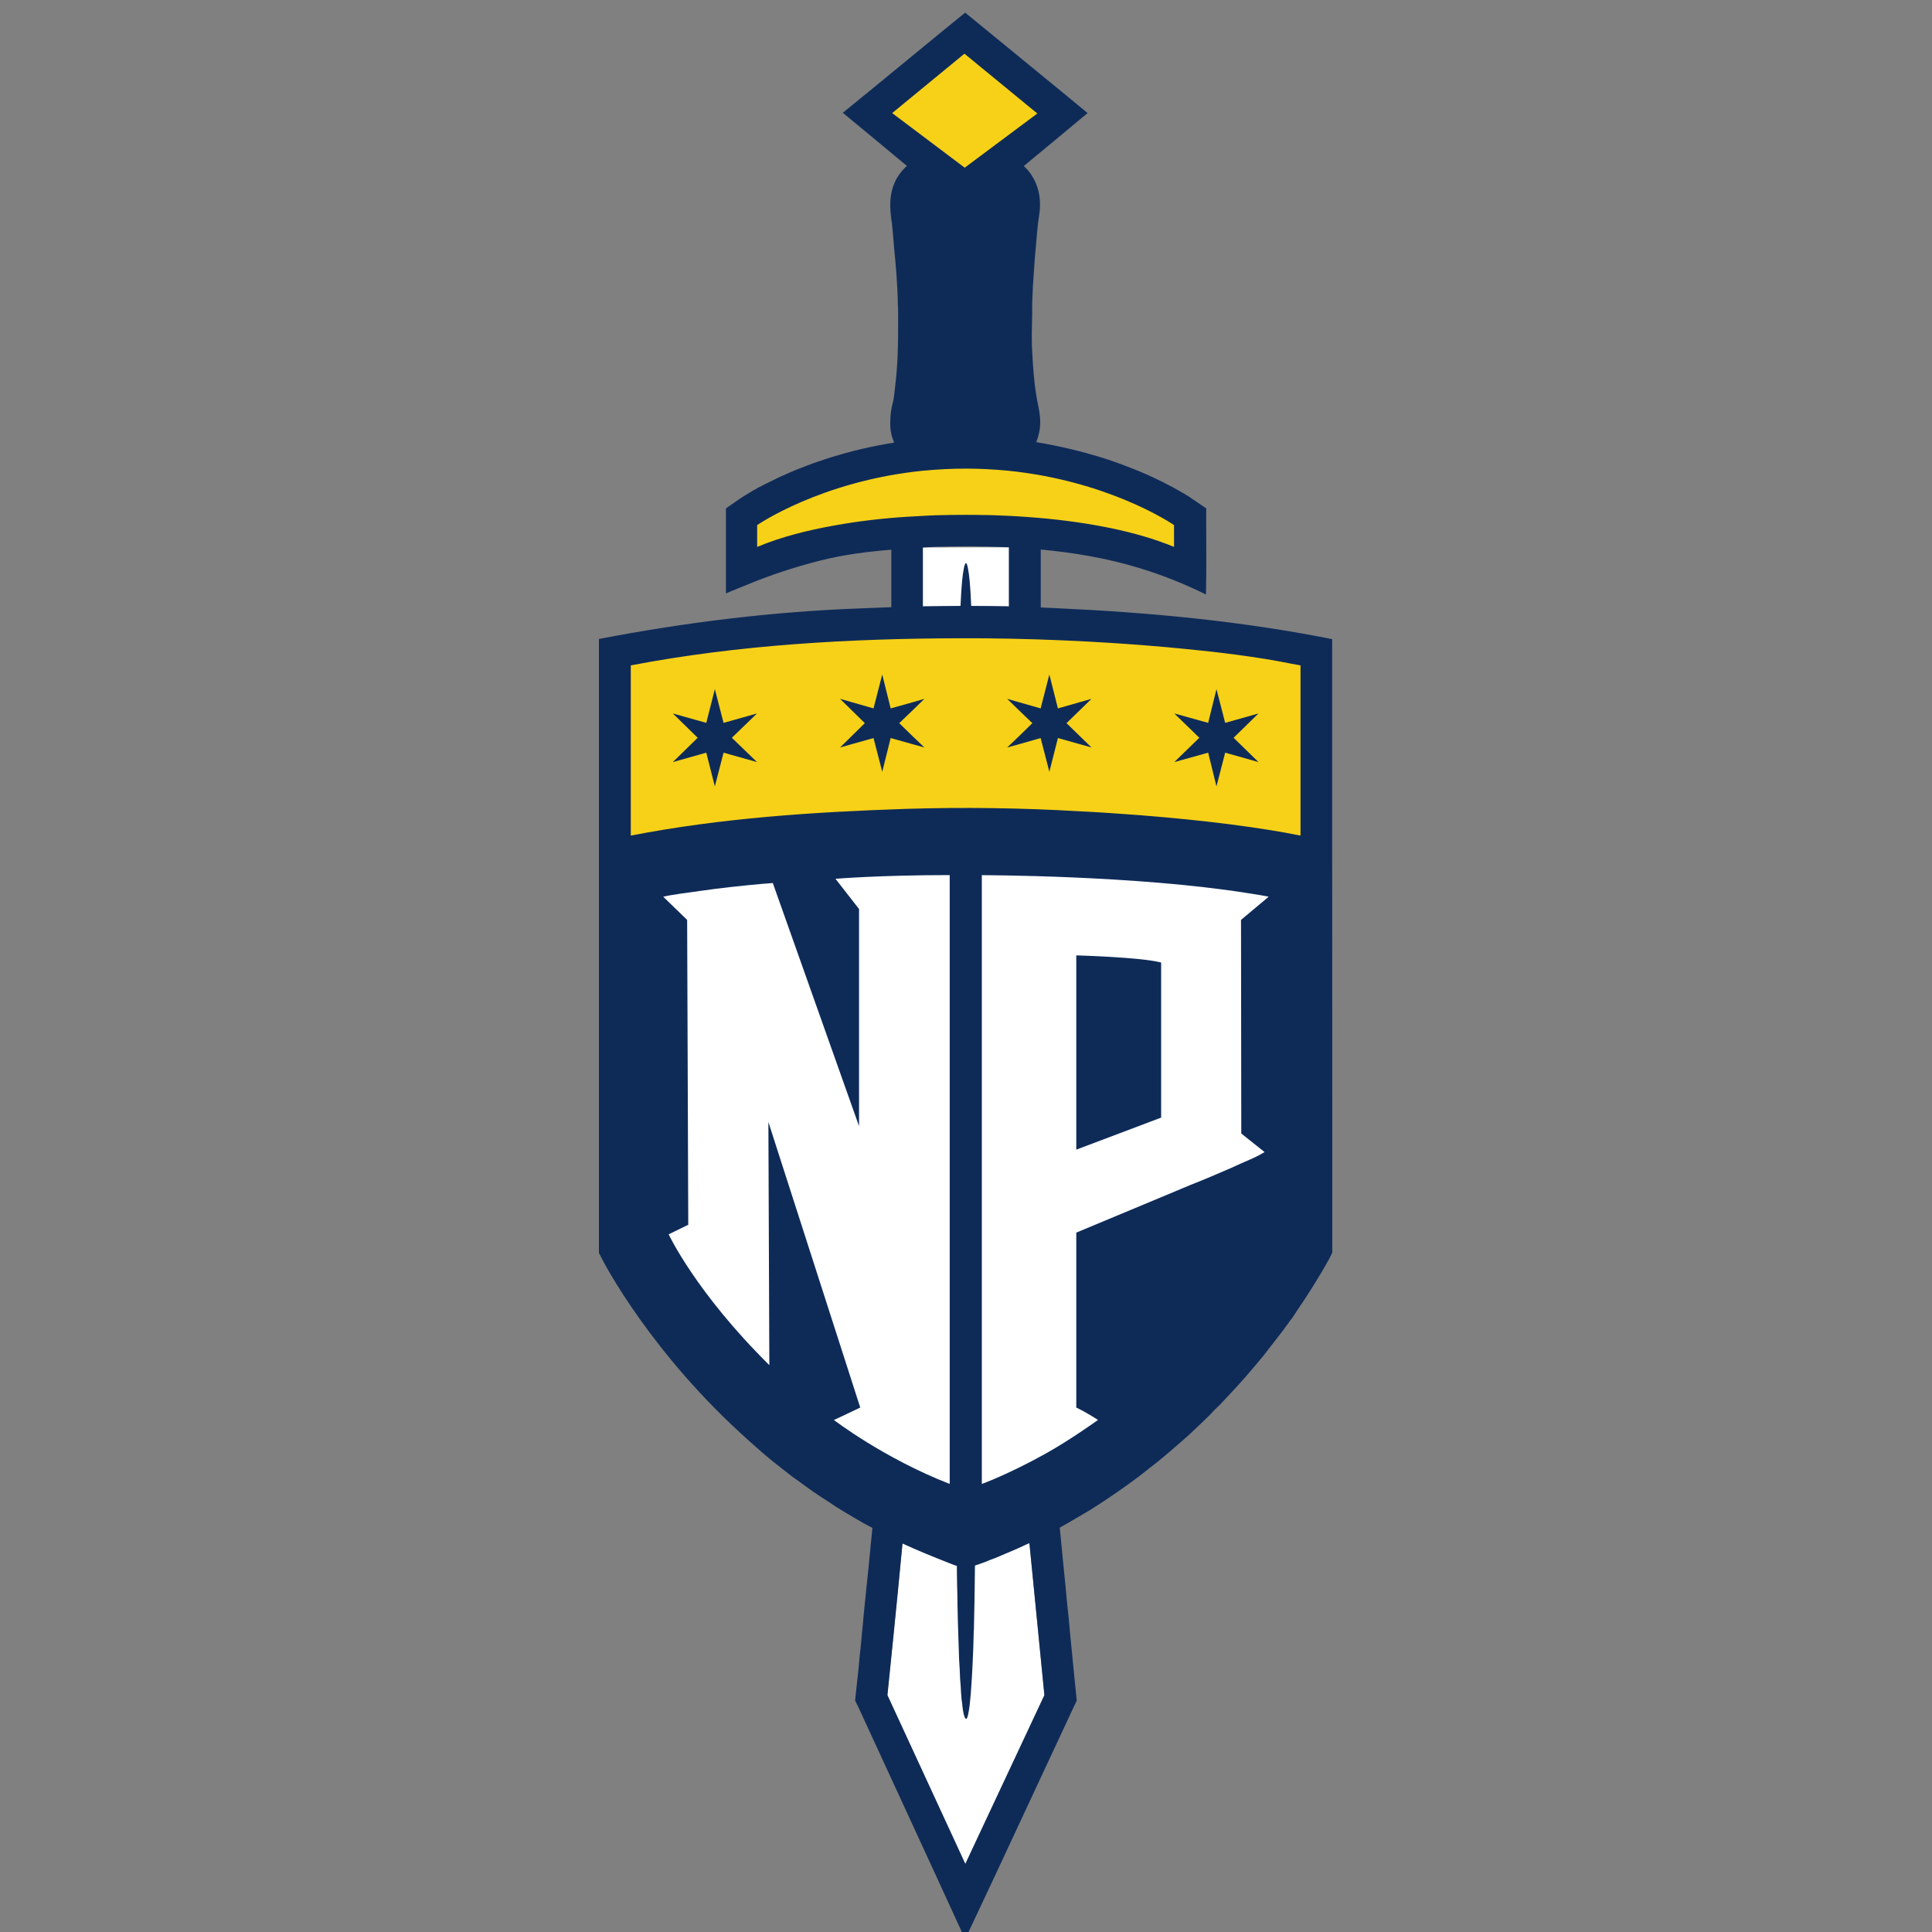 <?xml version="1.0" encoding="UTF-8"?>
<svg width="200px" height="200px" viewBox="0 0 200 200" version="1.1" xmlns="http://www.w3.org/2000/svg" xmlns:xlink="http://www.w3.org/1999/xlink">
    <rect x="0" y="0" width="200" height="200" fill="#808080" stroke="none"/>
    <!-- Generator: Sketch 54.1 (76490) - https://sketchapp.com -->
    <title>north-park</title>
    <desc>Created with Sketch.</desc>
    <g id="north-park" stroke="none" stroke-width="1" fill="none" fill-rule="evenodd">
        <g id="north-park_BGL">
            <g id="north-park" transform="translate(62, 0)">
                <g id="g10" transform="translate(38, 100.745) scale(-1, 1) rotate(-180) translate(-38, -100.745) translate(0, 0.745)" fill-rule="nonzero">
                    <g id="g12">
                        <polyline id="path14" fill="#FFFFFF" points="31.425 40.97 36.84 38.716 38.928 38.688 44.565 40.998 46.117 25.262 37.93 7.789 29.864 25.262 31.425 40.97"></polyline>
                        <polyline id="path16" fill="#FFFFFF" points="33.532 144.07 33.532 137.972 37.431 138.018 42.448 137.972 42.448 144.089 33.532 144.07"></polyline>
                        <path d="M29.864,25.262 C29.864,25.262 30.889,35.066 31.425,40.97 C32.988,40.235 34.58,39.592 36.188,38.964 C36.404,38.879 36.625,38.805 36.84,38.716 L37.053,38.642 C37.053,37.976 37.071,37.293 37.08,36.609 C37.099,35.98 37.117,35.371 37.117,34.742 C37.126,34.197 37.144,33.624 37.154,33.07 C37.173,32.562 37.182,32.072 37.2,31.564 L37.247,30.205 C37.256,29.799 37.274,29.402 37.284,28.995 C37.302,28.653 37.33,28.302 37.348,27.933 C37.357,27.628 37.375,27.323 37.385,27.018 C37.404,26.74 37.422,26.482 37.45,26.205 C37.459,25.983 37.478,25.752 37.487,25.521 C37.505,25.336 37.523,25.142 37.533,24.939 C37.551,24.782 37.561,24.615 37.597,24.458 C37.606,24.329 37.625,24.199 37.635,24.07 C37.662,23.802 37.709,23.544 37.764,23.294 C37.801,23.183 37.828,23.072 37.866,22.971 C37.902,22.915 37.94,22.823 38.004,22.813 C38.133,22.813 38.189,23.137 38.208,23.211 C38.29,23.553 38.337,23.904 38.383,24.255 C38.411,24.477 38.42,24.689 38.447,24.911 C38.485,25.197 38.494,25.493 38.521,25.78 C38.549,26.149 38.568,26.509 38.595,26.87 C38.623,27.323 38.642,27.776 38.67,28.228 C38.697,28.783 38.716,29.319 38.743,29.873 C38.761,30.51 38.79,31.167 38.799,31.804 C38.799,31.878 38.799,31.934 38.817,31.998 C38.864,33.828 38.901,36.045 38.928,38.688 C39.205,38.762 39.981,39.048 39.981,39.048 C40.185,39.141 40.36,39.196 40.518,39.27 L40.943,39.427 L40.998,39.445 L41.044,39.464 C41.349,39.593 41.636,39.723 41.959,39.852 C42.264,39.981 42.569,40.111 42.892,40.25 C43.253,40.407 43.603,40.554 43.918,40.712 L43.983,40.739 C43.983,40.739 44.038,40.767 44.065,40.785 L44.158,40.831 L44.343,40.915 C44.435,40.943 44.5,40.989 44.565,40.998 C45.045,36.184 46.117,25.262 46.117,25.262 L37.995,7.928 L37.93,7.789 L29.864,25.262 Z M33.532,144.07 C34.003,144.098 34.465,144.126 34.918,144.144 C35.879,144.172 36.877,144.19 37.912,144.19 L37.995,144.19 C38.577,144.19 39.132,144.19 39.704,144.172 C40.111,144.172 40.499,144.163 40.915,144.144 L41.663,144.116 C41.931,144.098 42.181,144.098 42.448,144.089 L42.448,137.972 C41.275,137.99 39.889,138.018 38.54,138.018 C38.447,140.263 38.318,141.326 38.216,141.816 C38.208,141.936 38.115,142.425 37.995,142.453 L37.985,142.453 C37.884,142.453 37.782,141.945 37.764,141.816 C37.653,141.326 37.533,140.263 37.431,138.018 C37.431,138.018 34.687,137.99 33.532,137.972 L33.532,144.07 Z M75.907,114.401 L75.907,134.581 C66.463,136.466 56.919,137.353 47.308,137.787 C46.773,137.815 46.218,137.842 45.738,137.861 L45.738,143.858 C49.185,143.534 52.612,142.961 55.93,141.945 C58.314,141.224 60.615,140.3 62.841,139.201 C62.897,141.529 62.869,143.885 62.869,146.214 L62.869,148.117 L61.437,149.088 C61.409,149.125 61.197,149.254 60.892,149.457 C60.799,149.494 60.716,149.54 60.651,149.605 C60.578,149.642 60.494,149.688 60.439,149.716 C60.273,149.818 60.069,149.938 59.866,150.049 C59.561,150.224 59.201,150.427 58.776,150.631 C58.618,150.705 58.499,150.778 58.36,150.852 C58.221,150.926 58.064,151 57.889,151.074 C57.001,151.518 55.884,151.998 54.618,152.479 C53.407,152.95 52.04,153.412 50.524,153.818 C50.497,153.846 50.414,153.865 50.34,153.874 C49.831,154.012 49.305,154.142 48.769,154.271 C47.679,154.53 46.524,154.761 45.276,154.973 C45.525,155.611 45.682,156.304 45.682,157.034 C45.682,157.81 45.525,158.494 45.433,158.984 C45.377,159.131 45.128,160.684 45.073,161.358 C44.953,162.495 44.879,163.687 44.823,164.906 L44.823,165.054 C44.823,165.664 44.796,166.228 44.823,166.773 C44.823,167.309 44.851,167.789 44.851,168.307 C44.823,170.201 44.998,172.104 45.128,174.054 L45.22,175.061 C45.322,176.281 45.405,177.436 45.581,178.535 C45.913,180.725 45.156,182.204 44.463,183.063 C44.315,183.239 44.13,183.396 43.983,183.562 L47.549,186.51 L50.589,189.041 L47.53,191.564 L39.981,197.745 L37.912,199.436 L35.833,197.745 L28.339,191.592 L25.244,189.069 L28.311,186.537 L31.878,183.571 C31.499,183.239 31.176,182.832 30.889,182.379 C29.91,180.725 30.159,179.016 30.27,178.018 C30.307,177.889 30.307,177.741 30.335,177.611 C30.418,176.789 30.492,175.976 30.548,175.163 C30.741,173.241 30.917,171.208 30.945,169.185 C30.972,168.889 30.972,168.602 30.972,168.307 L30.972,167.041 C30.972,166.2 30.972,165.405 30.945,164.629 C30.917,163.557 30.852,162.504 30.751,161.515 C30.667,160.804 30.612,160.148 30.52,159.52 C30.492,159.362 30.464,159.205 30.418,159.039 C30.27,158.503 30.159,157.819 30.159,157.034 C30.159,156.674 30.159,156.322 30.243,155.971 C30.27,155.796 30.307,155.639 30.362,155.482 C30.418,155.306 30.492,155.112 30.548,154.927 C29.355,154.733 28.182,154.502 27.092,154.243 C25.965,153.976 24.948,153.689 23.977,153.393 C23.58,153.255 23.174,153.125 22.767,152.987 C22.712,152.978 22.666,152.959 22.61,152.931 C21.908,152.7 21.298,152.451 20.698,152.22 C20.088,151.989 19.552,151.739 19.025,151.508 C18.693,151.361 18.406,151.231 18.129,151.083 C17.454,150.76 16.891,150.474 16.392,150.215 C16.281,150.141 16.152,150.049 16.004,149.993 C15.144,149.485 14.636,149.152 14.544,149.088 L13.149,148.117 L13.149,139.312 C13.149,139.339 16.179,140.55 16.419,140.651 C18.664,141.511 20.67,142.148 22.97,142.73 C25.354,143.331 27.849,143.645 30.27,143.839 L30.27,137.889 C29.383,137.861 28.321,137.815 27.572,137.787 L26.916,137.759 C17.935,137.427 8.824,136.299 0,134.599 L0,83.123 C0,76.766 0,71.832 0,71.832 L0,71.046 L0.36,70.344 C0.563,69.956 5.424,60.587 15.533,51.596 C16.087,51.088 16.669,50.58 17.278,50.062 C17.787,49.628 18.305,49.221 18.822,48.815 L18.97,48.695 C19.33,48.408 19.728,48.104 20.115,47.808 L20.698,47.401 C21.205,47.022 21.732,46.644 22.241,46.283 C22.721,45.96 23.193,45.646 23.673,45.341 C23.95,45.165 24.19,44.999 24.514,44.786 C25.244,44.315 26.011,43.872 26.768,43.428 C27.276,43.123 27.785,42.846 28.311,42.578 C28.311,42.486 28.21,41.571 28.191,41.34 C28.154,40.915 28.09,40.49 28.062,40.028 C27.951,38.836 27.813,37.524 27.673,36.202 C27.637,35.971 27.471,34.059 27.397,33.467 L27.397,33.412 C27.304,32.488 27.092,30.252 27.073,30.002 C27.027,29.577 26.971,29.171 26.944,28.792 C26.916,28.505 26.852,27.664 26.824,27.517 C26.749,26.907 26.518,24.708 26.518,24.708 L26.916,23.895 L34.974,6.403 L37.912,0 L40.915,6.385 L49.074,23.876 L49.462,24.689 L49.378,25.576 C49.378,25.576 49.156,27.664 48.898,30.4 C48.88,30.64 48.852,30.908 48.824,31.148 C48.797,31.425 48.769,31.721 48.741,31.998 C48.713,32.46 48.649,32.941 48.612,33.421 C48.492,34.428 48.399,35.445 48.316,36.415 C48.27,36.858 47.706,42.504 47.706,42.606 L47.854,42.689 L48.316,42.948 C48.612,43.114 50.349,44.13 50.949,44.491 L51.735,44.999 C52.159,45.267 52.566,45.544 52.973,45.821 C53.5,46.182 54.11,46.588 54.645,46.985 C55.551,47.623 56.41,48.288 57.251,48.963 L57.713,49.323 L58.11,49.647 C58.415,49.896 58.702,50.136 59.007,50.404 C59.145,50.506 59.256,50.607 59.376,50.718 L59.515,50.838 C59.894,51.162 60.244,51.476 60.624,51.8 C60.716,51.883 60.799,51.975 60.919,52.058 L61.991,53.065 C62.426,53.481 62.804,53.851 63.183,54.211 L63.682,54.747 L64.171,55.218 L64.292,55.329 C64.292,55.329 64.32,55.375 64.347,55.394 C65.198,56.308 66.112,57.251 66.953,58.23 C67.591,58.961 68.163,59.644 68.718,60.309 C69.134,60.836 69.559,61.39 70.011,61.973 C70.464,62.536 70.899,63.128 71.351,63.747 C71.407,63.848 71.508,63.978 71.628,64.126 C71.873,64.426 72.08,64.791 72.301,65.114 C72.548,65.475 72.792,65.837 73.032,66.202 C73.513,66.933 73.979,67.672 74.432,68.42 C74.703,68.868 74.974,69.315 75.232,69.771 C75.343,69.966 75.44,70.176 75.565,70.363 L75.916,71.065 C75.916,71.065 75.916,114.401 75.907,114.401 L75.907,114.401 Z" id="path18" fill="#0E2B58"></path>
                        <path d="M68.272,121.861 L64.823,122.836 L63.921,119.344 L63.063,122.836 L59.556,121.861 L62.146,124.378 L59.556,126.895 L63.063,125.92 L63.921,129.412 L64.823,125.92 L68.272,126.895 L65.697,124.378 L68.272,121.861 Z M50.987,123.374 L47.51,124.349 L46.622,120.857 L45.72,124.349 L43.479,123.709 L42.257,123.374 L43.45,124.509 L44.861,125.891 L43.348,127.346 L42.257,128.408 L43.319,128.103 L45.72,127.419 L46.622,130.925 L47.51,127.419 L50.987,128.408 L48.397,125.891 L50.987,123.374 Z M32.407,124.596 L33.687,123.374 L32.378,123.738 L30.195,124.349 L29.323,120.857 L28.42,124.349 L24.957,123.374 L27.518,125.891 L24.957,128.408 L28.42,127.419 L29.323,130.925 L30.195,127.419 L32.538,128.074 L33.687,128.408 L32.509,127.259 L31.083,125.891 L32.407,124.596 Z M16.359,121.861 L12.896,122.836 L11.994,119.344 L11.106,122.836 L7.643,121.861 L10.219,124.378 L7.643,126.895 L11.106,125.92 L11.994,129.412 L12.896,125.92 L16.359,126.895 L13.754,124.378 L16.359,121.861 Z M71.56,132.06 C71.56,132.06 71.56,132.06 71.56,132.075 L71.546,132.075 C71.516,132.075 71.487,132.09 71.444,132.09 C63.092,133.762 48.688,134.723 37.354,134.679 C26.02,134.65 14.452,134.01 3.293,131.871 L3.293,114.252 C12.619,116.07 22.222,116.696 31.708,117.015 C39.842,117.277 47.916,117.015 56.021,116.361 C59.149,116.114 62.263,115.808 65.347,115.415 C66.802,115.227 68.243,115.022 69.668,114.79 C70.614,114.63 71.414,114.498 72.622,114.252 L72.622,131.871 C72.273,131.929 71.923,132.002 71.56,132.06 L71.56,132.06 Z" id="path28" fill="#0F2B57"></path>
                        <path d="M59.534,146.385 L59.534,144.129 C57.468,144.988 55.285,145.585 53.103,146.05 C50.571,146.574 48.011,146.923 45.45,147.142 C44.723,147.2 43.98,147.258 43.253,147.301 C42.758,147.33 42.234,147.36 41.725,147.374 C41.507,147.388 41.289,147.388 41.042,147.403 C40.59,147.418 40.183,147.433 39.732,147.433 C39.136,147.447 38.51,147.447 37.884,147.447 C36.866,147.447 35.818,147.433 34.771,147.403 C34.043,147.374 33.316,147.33 32.574,147.287 C32.384,147.273 32.225,147.273 32.035,147.258 C29.445,147.097 26.884,146.807 24.338,146.341 C21.647,145.861 18.926,145.192 16.38,144.129 L16.38,146.385 C16.38,146.385 22.942,150.939 33.534,152.016 L33.548,152.016 C34.945,152.147 36.415,152.234 37.972,152.234 C38.714,152.234 39.426,152.219 40.14,152.176 C40.14,152.176 40.14,152.176 40.154,152.176 C40.852,152.147 41.551,152.089 42.22,152.03 C52.579,151.011 59.112,146.676 59.519,146.4 C59.534,146.385 59.534,146.385 59.534,146.385" id="path32" fill="#F7D117"></path>
                        <polyline id="path34" fill="#F7D117" points="45.367 189.009 37.839 195.186 30.358 189.039 37.866 183.386 45.402 189.009 45.367 189.009"></polyline>
                        <path d="M68.278,121.854 L64.83,122.829 L63.928,119.337 L63.07,122.829 L59.563,121.854 L62.153,124.371 L59.563,126.888 L63.07,125.914 L63.928,129.405 L64.83,125.914 L68.278,126.888 L65.703,124.371 L68.278,121.854 Z M47.516,124.343 L46.629,120.85 L45.726,124.343 L43.486,123.702 L42.264,123.367 L43.457,124.503 L44.868,125.885 L43.354,127.339 L42.264,128.402 L43.326,128.096 L45.726,127.412 L46.629,130.919 L47.516,127.412 L50.993,128.402 L48.404,125.885 L50.993,123.367 L47.516,124.343 Z M32.413,124.59 L33.694,123.367 L32.384,123.731 L30.202,124.343 L29.329,120.85 L28.427,124.343 L24.964,123.367 L27.525,125.885 L24.964,128.402 L28.427,127.412 L29.329,130.919 L30.202,127.412 L32.545,128.067 L33.694,128.402 L32.515,127.252 L31.089,125.885 L32.413,124.59 Z M16.365,121.854 L12.903,122.829 L12,119.337 L11.113,122.829 L7.65,121.854 L10.225,124.371 L7.65,126.888 L11.113,125.914 L12,129.405 L12.903,125.914 L16.365,126.888 L13.761,124.371 L16.365,121.854 Z M72.323,131.922 C72.076,131.967 71.828,132.01 71.566,132.054 C71.566,132.054 71.566,132.054 71.552,132.068 C71.523,132.068 71.494,132.082 71.45,132.082 C69.864,132.403 68.045,132.694 66.081,132.955 C65.674,133.014 65.267,133.057 64.844,133.115 C64.393,133.173 63.942,133.218 63.492,133.276 C63.084,133.319 62.676,133.363 62.255,133.406 C61.163,133.523 59.985,133.639 58.705,133.756 C51.764,134.381 44.024,134.702 37.36,134.672 C26.027,134.644 14.459,134.003 3.299,131.864 L3.299,114.244 C12.626,116.064 22.229,116.689 31.715,117.009 C37.753,117.198 43.747,117.111 49.757,116.762 C51.852,116.66 53.932,116.515 56.028,116.355 C59.156,116.107 62.269,115.802 65.354,115.409 C66.809,115.219 68.249,115.016 69.675,114.783 C70.621,114.623 71.421,114.492 72.628,114.244 L72.628,131.864 C72.585,131.864 72.483,131.894 72.323,131.922 L72.323,131.922 Z" id="path36" fill="#F7D117"></path>
                        <path d="M26.928,106.644 L26.928,84.165 L18,109.334 C18,109.334 16.372,109.227 13.665,108.923 C12.539,108.797 11.261,108.638 10.501,108.52 C6.979,108.056 6.658,107.913 6.658,107.913 L9.133,105.518 C9.16,97.706 9.241,75.826 9.249,73.959 C7.846,73.27 7.221,72.967 7.221,72.967 C7.221,72.967 10.018,66.96 17.642,59.426 L17.543,84.595 L27.053,55.037 C25.722,54.385 24.327,53.75 24.327,53.75 C24.327,53.75 29.449,49.8 36.313,47.128 L36.313,110.156 C29.055,110.156 24.488,109.772 24.488,109.772 L26.928,106.644" id="path38" fill="#FFFFFF"></path>
                        <path d="M58.201,85.051 L49.416,81.734 L49.416,101.844 C49.416,101.844 56.199,101.657 58.201,101.102 L58.201,85.051 Z M66.496,84.613 L66.469,105.518 L69.329,107.913 C69.329,107.913 69.311,107.957 67.22,108.279 C55.547,110.147 39.638,110.147 39.638,110.147 L39.638,47.128 C39.638,47.128 42.31,48.083 46.207,50.247 C48.817,51.695 51.659,53.75 51.659,53.75 C51.659,53.75 50.649,54.438 49.416,55.037 L49.416,70.446 C49.416,72.27 49.416,73.145 49.416,73.145 L58.201,76.809 L61.276,78.096 C62.733,78.669 64.154,79.276 65.405,79.822 C67.05,80.6 67.827,80.823 68.909,81.484 L66.496,83.406 L66.496,84.613 L66.496,84.613 Z" id="path40" fill="#FFFFFF"></path>
                    </g>
                </g>
            </g>
        </g>
    </g>
</svg>
